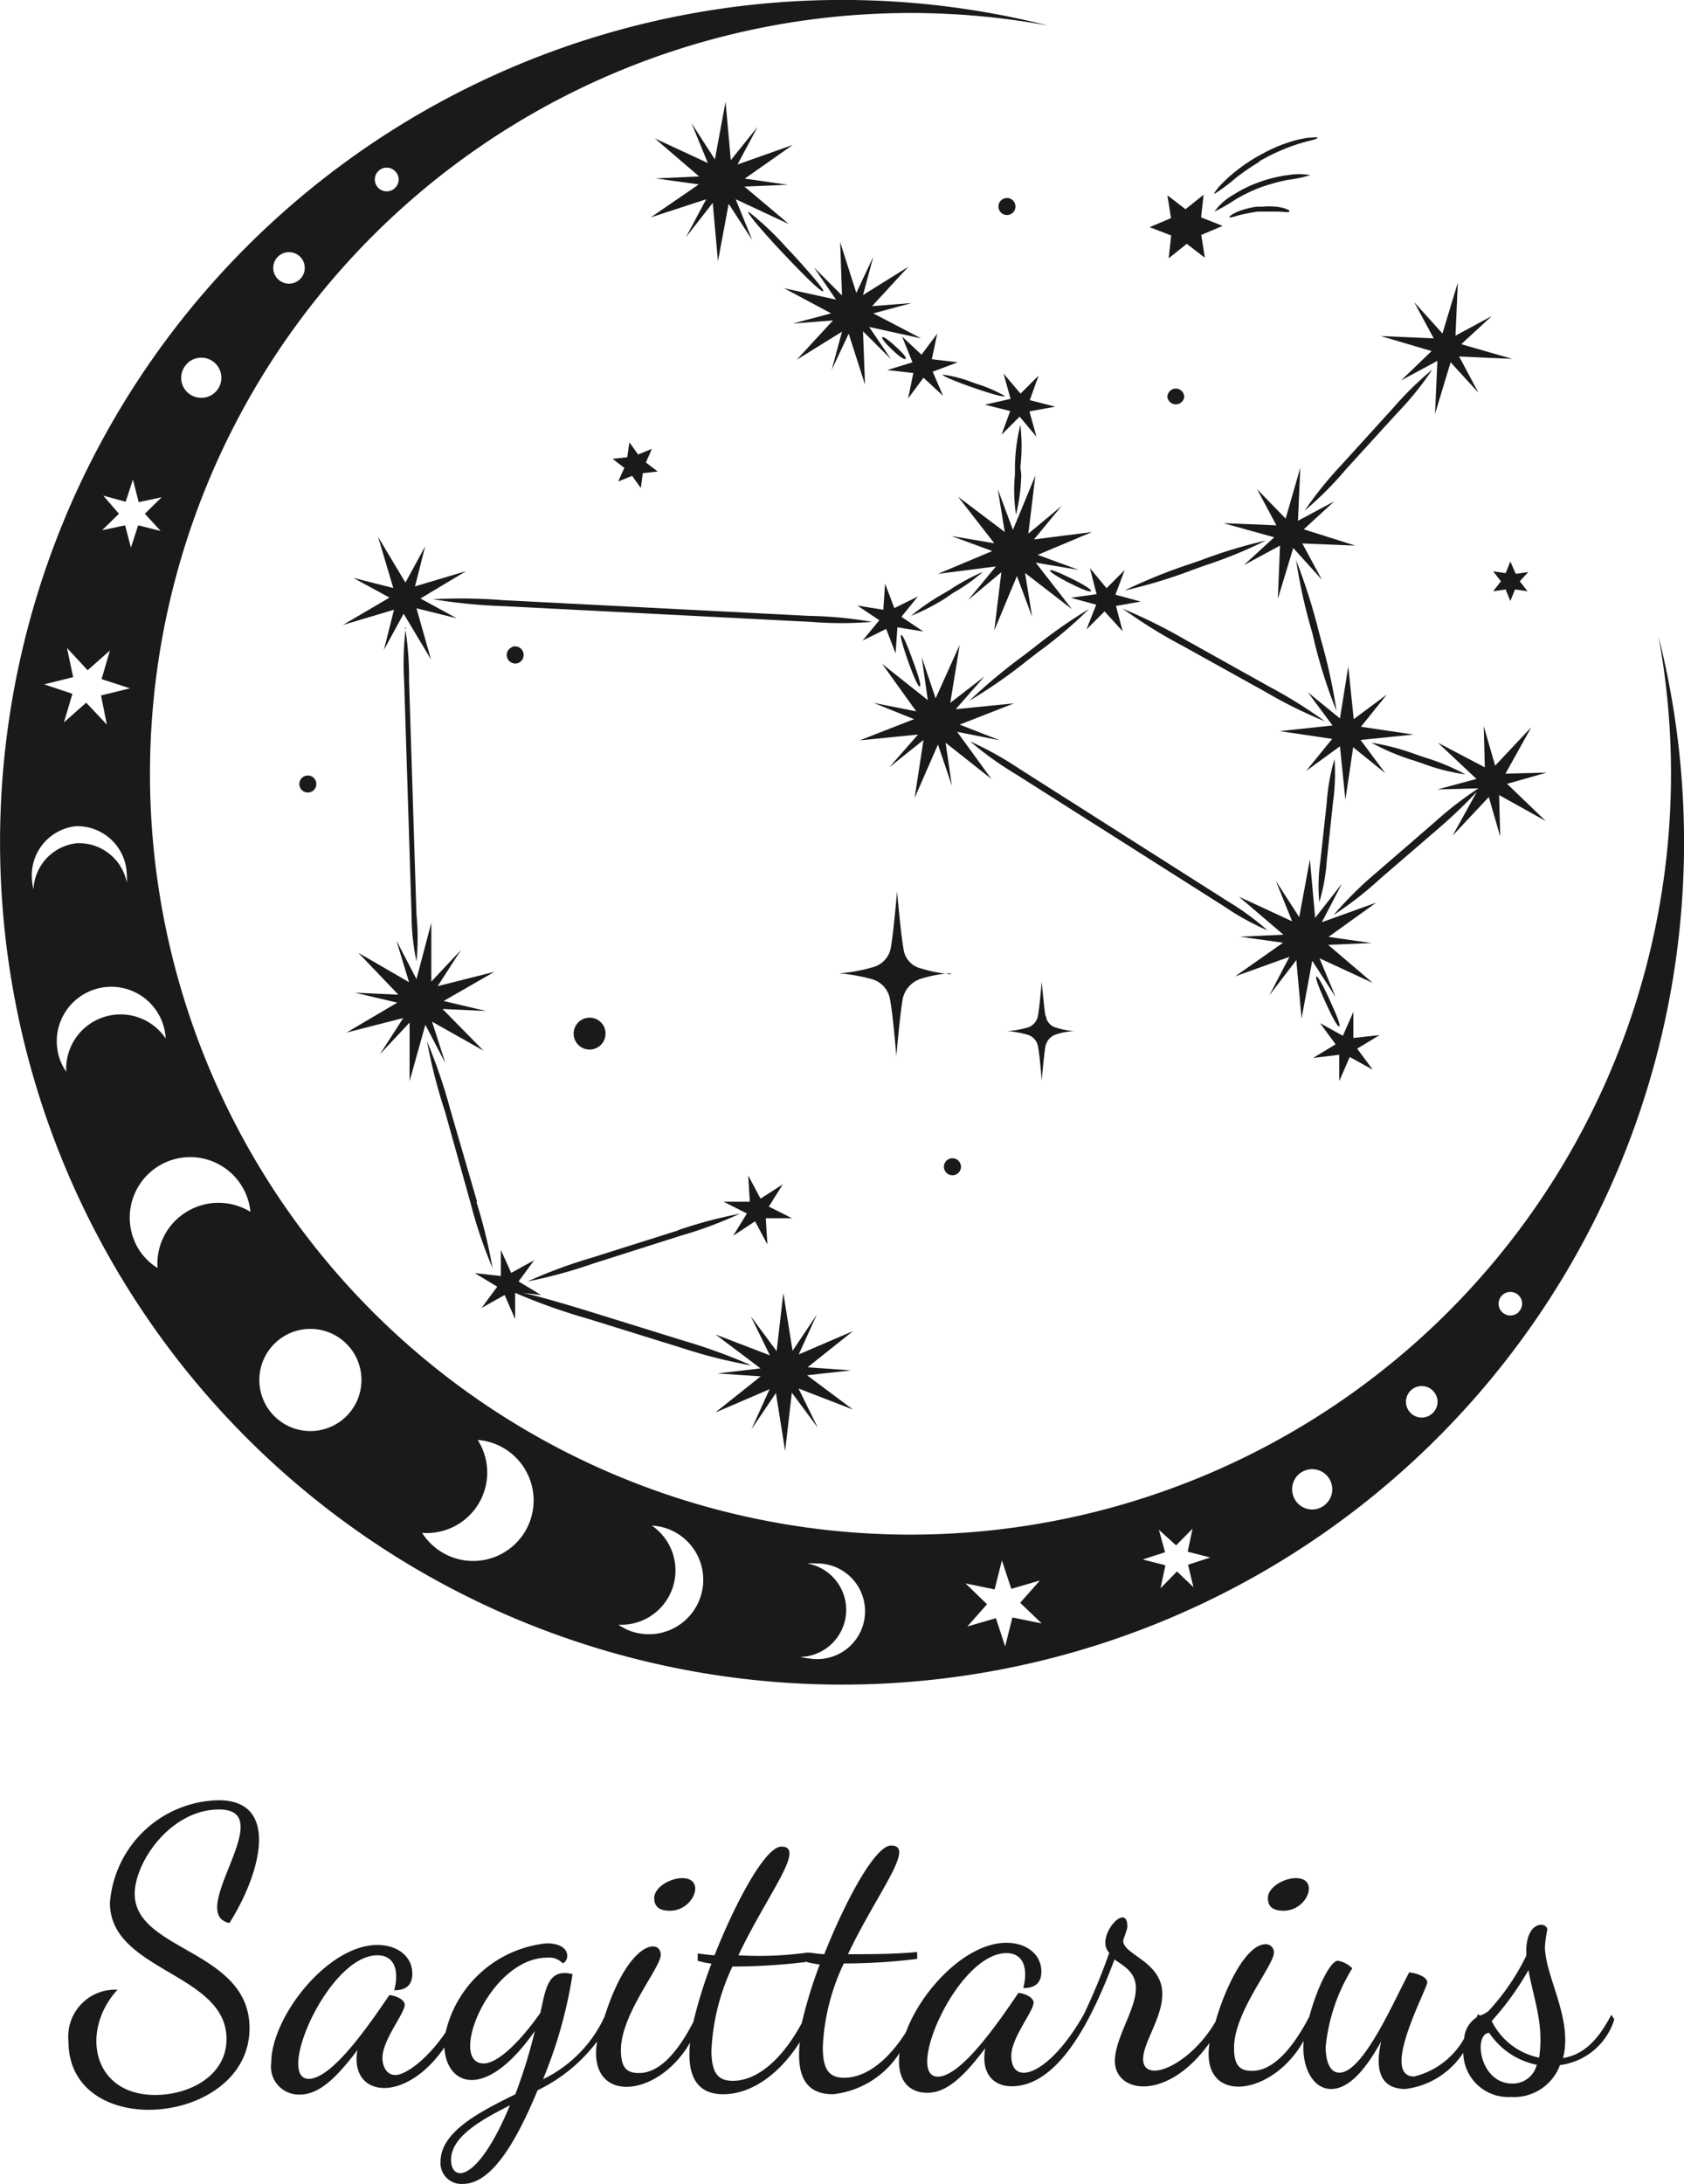 <svg xmlns="http://www.w3.org/2000/svg" viewBox="0 0 93 120.56"><defs><style>.cls-1{fill:#1a1a1a;}</style></defs><title>Asset 527</title><g id="Layer_2" data-name="Layer 2"><g id="Layer_1-2" data-name="Layer 1"><path class="cls-1" d="M91.59,35.12A42,42,0,1,1,57.88,1.41,46.5,46.5,0,1,0,91.59,35.12ZM20.89,9.45a.65.65,0,0,1,.93,0,.64.64,0,0,1,0,.92.65.65,0,1,1-.93-.92Zm-5.56,4.74a.87.87,0,1,1,1.23,1.23.87.87,0,0,1-1.23-1.23Zm-5,5.88a1.11,1.11,0,0,1,1.57,1.57,1.12,1.12,0,0,1-1.57,0A1.1,1.1,0,0,1,10.34,20.07ZM5.7,27.36l1.24.34.4-1.23.32,1.25,1.27-.27L8,28.36l.87.95L7.63,29l-.4,1.23L6.91,29l-1.27.27.93-.91Zm-2,8.41L4.84,37l1.23-1.09-.46,1.58L7.18,38l-1.6.39L5.9,40,4.76,38.79,3.53,39.88,4,38.3l-1.56-.52,1.6-.4ZM1.85,49.09a2.67,2.67,0,0,1-.08-.48,2.73,2.73,0,0,1,2.41-3A2.73,2.73,0,0,1,7,48.22a2.67,2.67,0,0,1,0,.49,2.69,2.69,0,0,0-2.76-2.16A2.68,2.68,0,0,0,1.85,49.09Zm3.81,7.08a3,3,0,0,0-2,3,3.13,3.13,0,0,1-.37-.73A3,3,0,0,1,9,56.53a3.14,3.14,0,0,1,.15.8A3,3,0,0,0,5.66,56.17Zm4.66,10.72A3.35,3.35,0,0,0,8.7,70,3.28,3.28,0,0,1,7.62,68.9a3.34,3.34,0,1,1,6.21-2A3.36,3.36,0,0,0,10.32,66.89Zm8.81,11.29a2.82,2.82,0,1,1,0-4A2.82,2.82,0,0,1,19.13,78.18ZM29,84.54a3.34,3.34,0,0,1-4.58,1.16,3.38,3.38,0,0,1-1.11-1.08,3.34,3.34,0,0,0,3.07-5.13A3.35,3.35,0,0,1,29,84.54Zm9.68,3.63a3,3,0,0,1-3.8,1.89,3,3,0,0,1-.73-.37A3,3,0,0,0,36,84.22a3.14,3.14,0,0,1,.8.15A3,3,0,0,1,38.68,88.17Zm6,3.38a2.67,2.67,0,0,1-.48-.08,2.6,2.6,0,0,0,.38-5.16,2.67,2.67,0,0,1,.49,0,2.64,2.64,0,1,1-.39,5.24Zm11.23-2.26-.4,1.6L55,89.33l-1.58.46,1.09-1.23-1.19-1.15,1.61.33.4-1.6.52,1.57,1.58-.46-1.09,1.23,1.19,1.14Zm10-1.67L65,86.75l-.91.93.27-1.27-1.25-.32,1.23-.4L64,84.45l.95.86.91-.92-.27,1.27,1.25.32-1.23.4ZM73.25,83a1.1,1.1,0,0,1-1.57,0,1.12,1.12,0,0,1,0-1.57A1.11,1.11,0,1,1,73.25,83Zm5.88-5a.87.87,0,1,1,0-1.23A.86.86,0,0,1,79.13,78Zm4.74-5.57a.65.65,0,1,1,0-.92A.64.64,0,0,1,83.87,72.42Z"/><path class="cls-1" d="M67.52,12.47l-1.18.5.2,1.26-1-.77-1,.8L64.68,13l-1.19-.46,1.18-.5-.2-1.26,1,.77,1-.8L66.33,12Zm2-3.55c.16-.1.33-.18.49-.27a11.09,11.09,0,0,1,1.32-.58,9.94,9.94,0,0,1,1-.3c.26-.07.44-.12.43-.17s-.19,0-.47,0a5.81,5.81,0,0,0-1,.22,8.24,8.24,0,0,0-1.39.57l-.5.27a10.23,10.23,0,0,0-1.29.9,8.16,8.16,0,0,0-.78.74c-.19.22-.3.39-.27.41a10.5,10.5,0,0,0,1.24-.93A13.49,13.49,0,0,1,69.57,8.92Zm1.49.76a8,8,0,0,0-1.26.3l-.47.17a7.24,7.24,0,0,0-1.21.63,3.16,3.16,0,0,0-1,.9A9.8,9.8,0,0,0,68.25,11a8.79,8.79,0,0,1,1.2-.59,4,4,0,0,1,.45-.16,10.54,10.54,0,0,1,1.21-.32,7,7,0,0,0,1.25-.26A3.49,3.49,0,0,0,71.06,9.68ZM71,11.52a2.47,2.47,0,0,0-.53-.11,4.37,4.37,0,0,0-.78,0l-.29,0a4.68,4.68,0,0,0-.79.18c-.39.12-.75.34-.71.4s.39-.09.78-.17.77-.14.77-.14l.28,0s.36,0,.73,0,.72.07.75,0S71.11,11.57,71,11.52Z"/><path class="cls-1" d="M58.63,27.93,57.1,29.78l3.21-.41-3,1.26,2.26.83-2.37-.4,2,2.57-2.59-2L57,34.05l-.84-2.25-1.25,3,.39-3.21-1.84,1.54L55,31.27l-3.2.41,3-1.26-2.26-.83,2.37.4-2-2.57,2.58,1.95L55.1,27l.84,2.25,1.24-3-.39,3.21ZM52.86,40.4l2.36.47L53,40l3-1.17-3.22.32,1.59-1.81L52.48,38.8,53,35.6l-1.33,2.95-.77-2.28.34,2.38-2.52-2,1.88,2.62-2.36-.47,2.24.9-3,1.17,3.22-.32-1.59,1.81L51,40.85l-.49,3.2L51.8,41.1l.77,2.28L52.22,41l2.53,2Zm-29,16L26.7,58,24.44,55.7l2.4.11-2.34-.55,2.8-1.61-3.13.79,1.29-2-1.64,1.75V50.94L23,54.05l-1.11-2.13.7,2.3-2.8-1.62L22,54.91l-2.4-.11,2.34.55L19.14,57l3.13-.8-1.29,2,1.64-1.75v3.23l.87-3.11,1.11,2.13ZM44.57,75.92,47,75.65l-2.4-.17,2.51-2-3,1.29,1-2.2-1.34,2-.51-3.19-.37,3.21-1.43-1.93,1.06,2.16-3-1.15L42,75.54l-2.38.28,2.39.16-2.51,2,3-1.29-1,2.21,1.35-2,.51,3.2.37-3.22,1.43,1.93-1.06-2.16,3,1.16Zm1.6-59.38-2.87-.63,2.6,1.39-2.12.56L46,17.69l-2,2.17,2.5-1.55-.57,2.11.94-2,.9,2.81-.11-2.94,1.55,1.54L48,18.05l2.87.63L48.23,17.3l2.11-.57-2.18.17,2-2.17-2.5,1.56.57-2.12-.94,2-.89-2.8.1,2.94-1.55-1.55ZM39,11,37.88,13.1l1.48-1.9.29,3.22.59-3.17,1.3,2L40.63,11l2.94,1.37L41.11,10.3l2.4-.1-2.38-.34L43.78,8,40.73,9.08,41.84,7,40.36,8.84l-.29-3.22L39.48,8.8l-1.29-2L39.09,9,36.16,7.64l2.45,2.1-2.4.11,2.38.33L35.94,12Zm33.87,41.9,2.94,1.36-2.46-2.1,2.4-.1-2.38-.34L76,49.83,73,50.91l1.11-2.13-1.48,1.89-.29-3.22-.59,3.18-1.29-2,.9,2.23-2.94-1.36,2.46,2.1-2.4.11,2.38.33-2.65,1.86,3-1.08-1.11,2.13L71.59,53l.29,3.22.59-3.18,1.29,2Zm12.49-7.58-2.57-1.43.06,2.29L82.22,44l-2,2.13,1.34-2.42a28,28,0,0,1-2.09,2l-3.25,2.8a19.16,19.16,0,0,1-2.57,2A20.52,20.52,0,0,1,76,48.18l3.25-2.81a19.24,19.24,0,0,1,2.4-1.85l-2.26.06L81.54,43l-2.13-2L82,42.36l-.06-2.28.63,2.19,2-2.13-1.43,2.57,2.28-.06-2.19.62Zm-3.72-1.77h0s0,0,0,.06Zm-7.34.6.43-2.9,1.77,1.43-1.36-1.83,2.92-.3-2.9-.43,1.43-1.78-1.83,1.36-.3-2.91L74,39.66l-1.77-1.44,1.36,1.83-2.92.31,2.9.43-1.44,1.77L74,41.2ZM21.76,33.66l-.56,2.22,1.09-2,1.51,2.52L23,33.58l2.22.55-2-1.09,2.52-1.51-2.82.84.56-2.21-1.09,2-1.51-2.52.84,2.82-2.21-.56,2,1.09L18.94,34.5Zm48.61-4-1.68,1.54,2-1.08-.12,2.94.85-2.81L73,32l-1.08-2,2.93.12L72,29.22l1.68-1.54-2,1.07.13-2.93L71,28.63,69.42,27l1.07,2-2.93-.12Zm8.69-10.28L77.38,21l2-1.08-.13,2.93L80.11,20l1.54,1.68-1.07-2,2.93.13L80.7,19l1.68-1.55-2,1.08.13-2.93-.85,2.81L78.1,16.68l1.08,2-2.93-.13ZM74.74,57.3l0-1.44-.58,1.32-1.26-.7.86,1.17-1.24.75,1.44-.17,0,1.45.58-1.33,1.27.7-.86-1.16,1.24-.75ZM50.39,20,49,20.43l1.44.16L50.15,22,51,20.85l1.08,1-.57-1.33L52.89,20l-1.43-.17.3-1.41-.87,1.16-1.07-1Zm4,2.34,1.4.35L55.31,24l1-1,.93,1.11-.39-1.4,1.43-.26-1.41-.36.49-1.36-1,1-.94-1.11.39,1.4Zm6.17,10.46L59.14,33l1.4.38L60,34.75l1-1L62,34.85l-.37-1.4L63,33.21l-1.4-.38.51-1.36-1,1-.92-1.11ZM49.78,34.05l.91-1.12-1.3.64-.51-1.35-.1,1.44-1.43-.23,1.21.81-.92,1.12,1.3-.64.52,1.35.1-1.44,1.43.23ZM42.46,66.61l.77-1.23L42,66.17l-.68-1.28.09,1.45-1.45,0,1.29.65-.76,1.23,1.21-.8.68,1.28-.09-1.45,1.45,0Zm3-50.53C45.6,16,43.75,14,43.75,14l-.35-.37a16,16,0,0,0-2.07-1.95c-.13.13,1.82,2.2,1.82,2.2l.36.38S45.34,16.2,45.47,16.08Zm4.06,3.11-.1-.1s-.6-.56-.69-.47.51.66.51.66l.11.1s.56.53.66.43S49.53,19.19,49.53,19.19Zm2.54,1.49c0,.13,1.57.68,1.57.68l.29.1s1.53.53,1.57.4A7.56,7.56,0,0,0,54,21.21l-.29-.1A7.16,7.16,0,0,0,52.07,20.68Zm4.29,5.11a10.11,10.11,0,0,0,0-2.33,10.18,10.18,0,0,0-.3,2.32l0,.43a9,9,0,0,0,.06,2.2,10.29,10.29,0,0,0,.29-2.2ZM59.3,32l-.19-.09s-1.06-.53-1.12-.42,1,.66,1,.66l.19.09s1,.51,1.07.39S59.3,32,59.3,32Zm-6.71.76a10.31,10.31,0,0,0,1.69-1.19,11.53,11.53,0,0,0-1.84,1l-.34.2A12.16,12.16,0,0,0,50.31,34a11.56,11.56,0,0,0,1.94-1Zm-2.82,2.3c-.13,0,.36,1.38.36,1.38l.09.25s.45,1.26.58,1.21-.34-1.31-.34-1.31l-.09-.24S49.89,35,49.77,35.06Zm7.33.69-.56.43a30.93,30.93,0,0,0-3,2.5,27.62,27.62,0,0,0,3.22-2.24l.56-.43a24.58,24.58,0,0,0,2.82-2.39A28.19,28.19,0,0,0,57.1,35.75Zm8.74-4.28.66-.24a25.14,25.14,0,0,0,3.41-1.39,26.77,26.77,0,0,0-3.54,1.07l-.67.23a29.48,29.48,0,0,0-3.6,1.46A28.29,28.29,0,0,0,65.84,31.47Zm4.21,6.41-4.53-2.53A30.07,30.07,0,0,0,62,33.6a28.1,28.1,0,0,0,3.34,2.07l4.54,2.52a25.8,25.8,0,0,0,3.29,1.63A26.8,26.8,0,0,0,70.05,37.88Zm2.58-2.28a27.72,27.72,0,0,0,1.18,3.65A30.07,30.07,0,0,0,73,35.49l-.19-.71a32.52,32.52,0,0,0-1.23-3.85,29.82,29.82,0,0,0,.89,4Zm-4.8,14.17L56.31,42.45a18.65,18.65,0,0,0-2.73-1.52,18.7,18.7,0,0,0,2.54,1.82l11.52,7.31A14.06,14.06,0,0,0,70,51.36,14.72,14.72,0,0,0,67.83,49.77Zm5.09-2.25a9.64,9.64,0,0,0-.06,2.28,10.33,10.33,0,0,0,.41-2.26l.34-3.2a11.68,11.68,0,0,0,.09-2.44,11.09,11.09,0,0,0-.43,2.41Zm-49-14.44a29.5,29.5,0,0,0,3.86.38l17,.87a21.19,21.19,0,0,0,3.38,0A22.53,22.53,0,0,0,44.71,34l-16.95-.87A29.54,29.54,0,0,0,23.88,33.08Zm-1.51,1.55a16.31,16.31,0,0,0-.09,3l.41,12.92A12.29,12.29,0,0,0,23,53.07,13,13,0,0,0,23,50.5l-.41-12.92A17.29,17.29,0,0,0,22.37,34.63Zm3.94,31.72-1.48-5.09a30.07,30.07,0,0,0-1.29-3.78,30.41,30.41,0,0,0,1,3.9L26,66.46A25.22,25.22,0,0,0,27.2,70,28.3,28.3,0,0,0,26.31,66.35Zm11.11,1.57-4.78,1.51a26.9,26.9,0,0,0-3.54,1.31,27,27,0,0,0,3.66-1l4.78-1.52A22.53,22.53,0,0,0,40.86,67,25.27,25.27,0,0,0,37.42,67.92Zm4,7.44A30.45,30.45,0,0,0,37.71,74l-5.25-1.63s-2.56-.79-3.58-1l1,.12-1.24-.75.86-1.17-1.27.7L27.66,69l0,1.44-1.44-.16,1.24.75-.86,1.17,1.27-.71.58,1.33,0-1.45h0a32.19,32.19,0,0,0,3.92,1.4l5.25,1.63A28.59,28.59,0,0,0,41.39,75.36ZM78.57,42.15a11,11,0,0,0,2.36.6,12,12,0,0,0-2.26-.94l-.44-.15A13.22,13.22,0,0,0,75.74,41a12.43,12.43,0,0,0,2.39,1Zm-5.16,13s-.59-1.3-.71-1.24.47,1.35.47,1.35l.11.24s.55,1.22.68,1.16-.45-1.28-.45-1.28Zm.91-29.23,2.88-3.16a16.77,16.77,0,0,0,1.9-2.36,19,19,0,0,0-2.17,2.13L74.05,25.7a20.32,20.32,0,0,0-2,2.49A19.05,19.05,0,0,0,74.32,25.92Z"/><path class="cls-1" d="M33.44,57.05a.88.88,0,1,1-.88-.87A.87.87,0,0,1,33.44,57.05Zm31.5-35.6a.47.47,0,0,0-.47.47.47.47,0,0,0,.93,0A.47.47,0,0,0,64.94,21.45ZM52.61,63.94a.47.47,0,1,0,.46.47A.47.47,0,0,0,52.61,63.94ZM56.08,11.4a.47.47,0,1,0-.94,0,.47.47,0,0,0,.94,0ZM17,42.81a.47.47,0,1,0,.47.47A.47.47,0,0,0,17,42.81Zm11.28-7.08a.45.45,0,0,0-.26.6.47.47,0,0,0,.6.27.48.48,0,0,0,.27-.61A.47.47,0,0,0,28.24,35.73Zm56.12-4.15-.69.1L83.41,31l-.26.64-.69-.1.43.55-.43.55.69-.1.26.64.26-.64.69.1-.43-.55ZM36,24.78l-.76.31-.48-.67-.12.82-.81.09.65.5-.34.75.77-.31.48.67.11-.82.82-.09-.65-.5Zm16.52,29a7.29,7.29,0,0,1-1.62-.31,1.26,1.26,0,0,1-1-1.07c-.15-.81-.36-3.19-.36-3.19s0,0,0,0-.2,2.39-.36,3.19a1.36,1.36,0,0,1-1,1,8.94,8.94,0,0,1-1.82.33h0a10.43,10.43,0,0,1,1.78.32,1.39,1.39,0,0,1,1,1.06c.17.81.36,3.19.36,3.19s0,0,0,0,.21-2.41.36-3.19a1.49,1.49,0,0,1,1-1.08,6.81,6.81,0,0,1,1.6-.3S52.55,53.76,52.54,53.76Zm5.22,2.31c-.09-.48-.21-1.9-.21-1.9s0,0,0,0-.12,1.42-.21,1.9a.83.83,0,0,1-.59.64,5.46,5.46,0,0,1-1.09.19h0a5.71,5.71,0,0,1,1.07.19.83.83,0,0,1,.61.63c.1.49.21,1.91.21,1.91s0,0,0,0,.12-1.44.21-1.91a.88.88,0,0,1,.59-.64,4,4,0,0,1,1-.18h0a4.06,4.06,0,0,1-1-.19A.75.75,0,0,1,57.76,56.07Z"/><path class="cls-1" d="M12.1,99.89c-2.67,0-4.66,2.9-4.66,4.66,0,3.16,6.34,3.09,6.34,7.41,0,5.39-10,6.33-10,.72a2.59,2.59,0,0,1,2.71-2.84c-2.06,2.24-1.41,5.81,2.08,5.81,1.9,0,3.94-1.06,3.94-3.09,0-3.65-6.44-3.73-6.44-7.52a6.14,6.14,0,0,1,6-5.66c3.39,0,2.36,4,.6,6.78C10.21,105.63,15.52,99.89,12.1,99.89ZM37,105.48c1.32,0,2-1.8.68-1.8-.68,0-1.55.51-1.55,1.1S36.57,105.48,37,105.48Zm33.89,0c1.32,0,2-1.8.68-1.8-.68,0-1.55.51-1.55,1.1S70.45,105.48,70.92,105.48Zm18.26,6a3.61,3.61,0,0,1-3,2.52,2.7,2.7,0,0,1-2.71,1.76,2.48,2.48,0,0,1-2.63-2.44,4.47,4.47,0,0,1-3.19,2c-1.47,0-1.68-1.18-1.34-2.63-.78,1.4-1.71,2.63-2.77,2.63S71.86,114,72,112.65c-1.73,3.13-5.76,3.59-5.2.12-2.32,3.26-5.23,2.81-5.23,1,0-1.25,1.16-2.84,1.16-4,0-.91-.65-1.22-1.18-1.6-1,2.63-2.86,7-5.68,7-1,0-1.71-.7-1.46-2.1-1.23,1.63-2.16,2.46-3.2,2.46s-1.72-.73-1.53-2.2A5,5,0,0,1,46,115.61c-1.67,0-2-1.25-1.83-2.88-1.08,1.71-2.63,2.88-4.23,2.88s-2-1.22-1.83-2.85c-1.82,3.15-5.72,3.38-5.13-.07a9,9,0,0,1-3.29,2.7c-1.19,2.86-2.54,5.17-4.13,5.17a1.15,1.15,0,0,1-1.23-1.23c0-1.71,2.35-2.83,4.13-3.72a28.5,28.5,0,0,0,1.08-3.5c-2.69,3.86-4.87,3.07-5,.92-2.2,3.18-5.27,2.73-4.8.14-1.23,1.63-2.16,2.46-3.2,2.46a1.54,1.54,0,0,1-1.56-1.76c0-2.52,3.11-6.5,5.86-6.5,1.11,0,1.93.63,1.93,1.59,0,.69-.42.91-1,.91.27-1,.07-1.93-.93-1.93-2.71,0-5.64,6.82-3.79,6.82,1.31,0,3.41-3.09,4.45-4.62.25,0,.85.21.85.53,0,.49-1.23,1.93-1.23,2.94,0,.43.21.94.72.94s1.7-.78,2.77-2.36a6.39,6.39,0,0,1,5.57-4.91c1.42,0,1.26,1,.89,1.1a1,1,0,0,0-.84-.31c-3.23,0-5.51,5.84-3.52,5.84.8,0,2.05-1.25,3.13-2.79.29-1.26.39-2.49,1.78-2.14a25.23,25.23,0,0,1-1.63,5.8,7.15,7.15,0,0,0,3.4-3.46c1.33-4.2,3.1-4.33,3.1-3.4,0,.7-2.2,3.26-2.2,5.25,0,1,.34,1.27,1,1.27.9,0,1.92-.73,3-2.82a26.22,26.22,0,0,1,1-3.22,4.25,4.25,0,0,1-.76-.16v-.39c.21,0,.53.07.93.09,1.19-3,2.82-6,3.69-6,1.4,0-.78,2.64-2.37,6a19.48,19.48,0,0,0,3.81-.15c.21,0,.53.07.93.09,1.19-3,2.82-6,3.69-6,1.4,0-.79,2.64-2.38,6,1.28,0,2.46,0,3.82-.12v.38a33.32,33.32,0,0,1-4.05.25,11.88,11.88,0,0,0-1.16,4.62c0,1.23.34,1.69,1.18,1.69,1.2,0,2.41-.94,3.41-2.51.85-2.33,3.32-4.94,5.55-4.94,1.1,0,1.93.63,1.93,1.59,0,.69-.42.91-1,.91.26-1,.07-1.93-.93-1.93-2.71,0-5.65,6.82-3.79,6.82,1.31,0,3.41-3.09,4.45-4.62.25,0,.84.21.84.53,0,.49-1.23,1.93-1.23,2.94,0,1.75,2.1,1.07,4-2.28a33.3,33.3,0,0,0,1.41-3.41c-.83-.83,1-2.91,1-1.44,0,.15-.23.7-.23.78,0,.78,2.16,1.14,2.16,2.94,0,1.3-1.06,2.69-1.06,3.58,0,1.43,2.59.37,4-2.06.53-1.89,1.69-4.27,2.76-4.27a.44.44,0,0,1,.46.47c0,.7-2.2,3.26-2.2,5.25,0,1,.34,1.27,1,1.27.92,0,2-.78,3.16-3,.4-1.5,1.14-3.08,1.58-3.08a1.49,1.49,0,0,1,.79.42A10.13,10.13,0,0,0,73.21,113c0,.36.06,1.42.76,1.42,1.31,0,3-3.94,3.85-5.53.24,0,1,.19,1,.55s-2.64,5.19-.72,5.19a4.35,4.35,0,0,0,2.76-2.1,1.5,1.5,0,0,1,.7-1.17s0-.1.08-.16l.09.07a1.71,1.71,0,0,0,.46-.24,12.49,12.49,0,0,0,2.1-3.07v-.25c0-1.7,1.16-1.64,1.16-1.17a6,6,0,0,0-.13.93c0,1.61,1.56,4,1,6.14,1-.16,1.84-.8,2.67-2.39Zm-61,4.75c-1.68.84-3.24,1.76-3.24,3S26.37,120.55,28.18,116.18Zm17.11-7.78c-.82-.12-.76-.2-.76-.14a33.32,33.32,0,0,1-4.05.25,12.06,12.06,0,0,0-1.16,4.62c0,1.23.34,1.69,1.18,1.69,1.37,0,2.75-1.22,3.81-3.19A24.71,24.71,0,0,1,45.29,108.4Zm39.59,5.53a4.16,4.16,0,0,1-2.61-1.76c-.89.06-.53,2.8,1.27,2.8A1.36,1.36,0,0,0,84.88,113.93Zm-.47-5.17a15.94,15.94,0,0,1-2,2.76A3.75,3.75,0,0,0,85,113.59C85.27,111.73,84.72,110.45,84.41,108.76Z"/></g></g></svg>